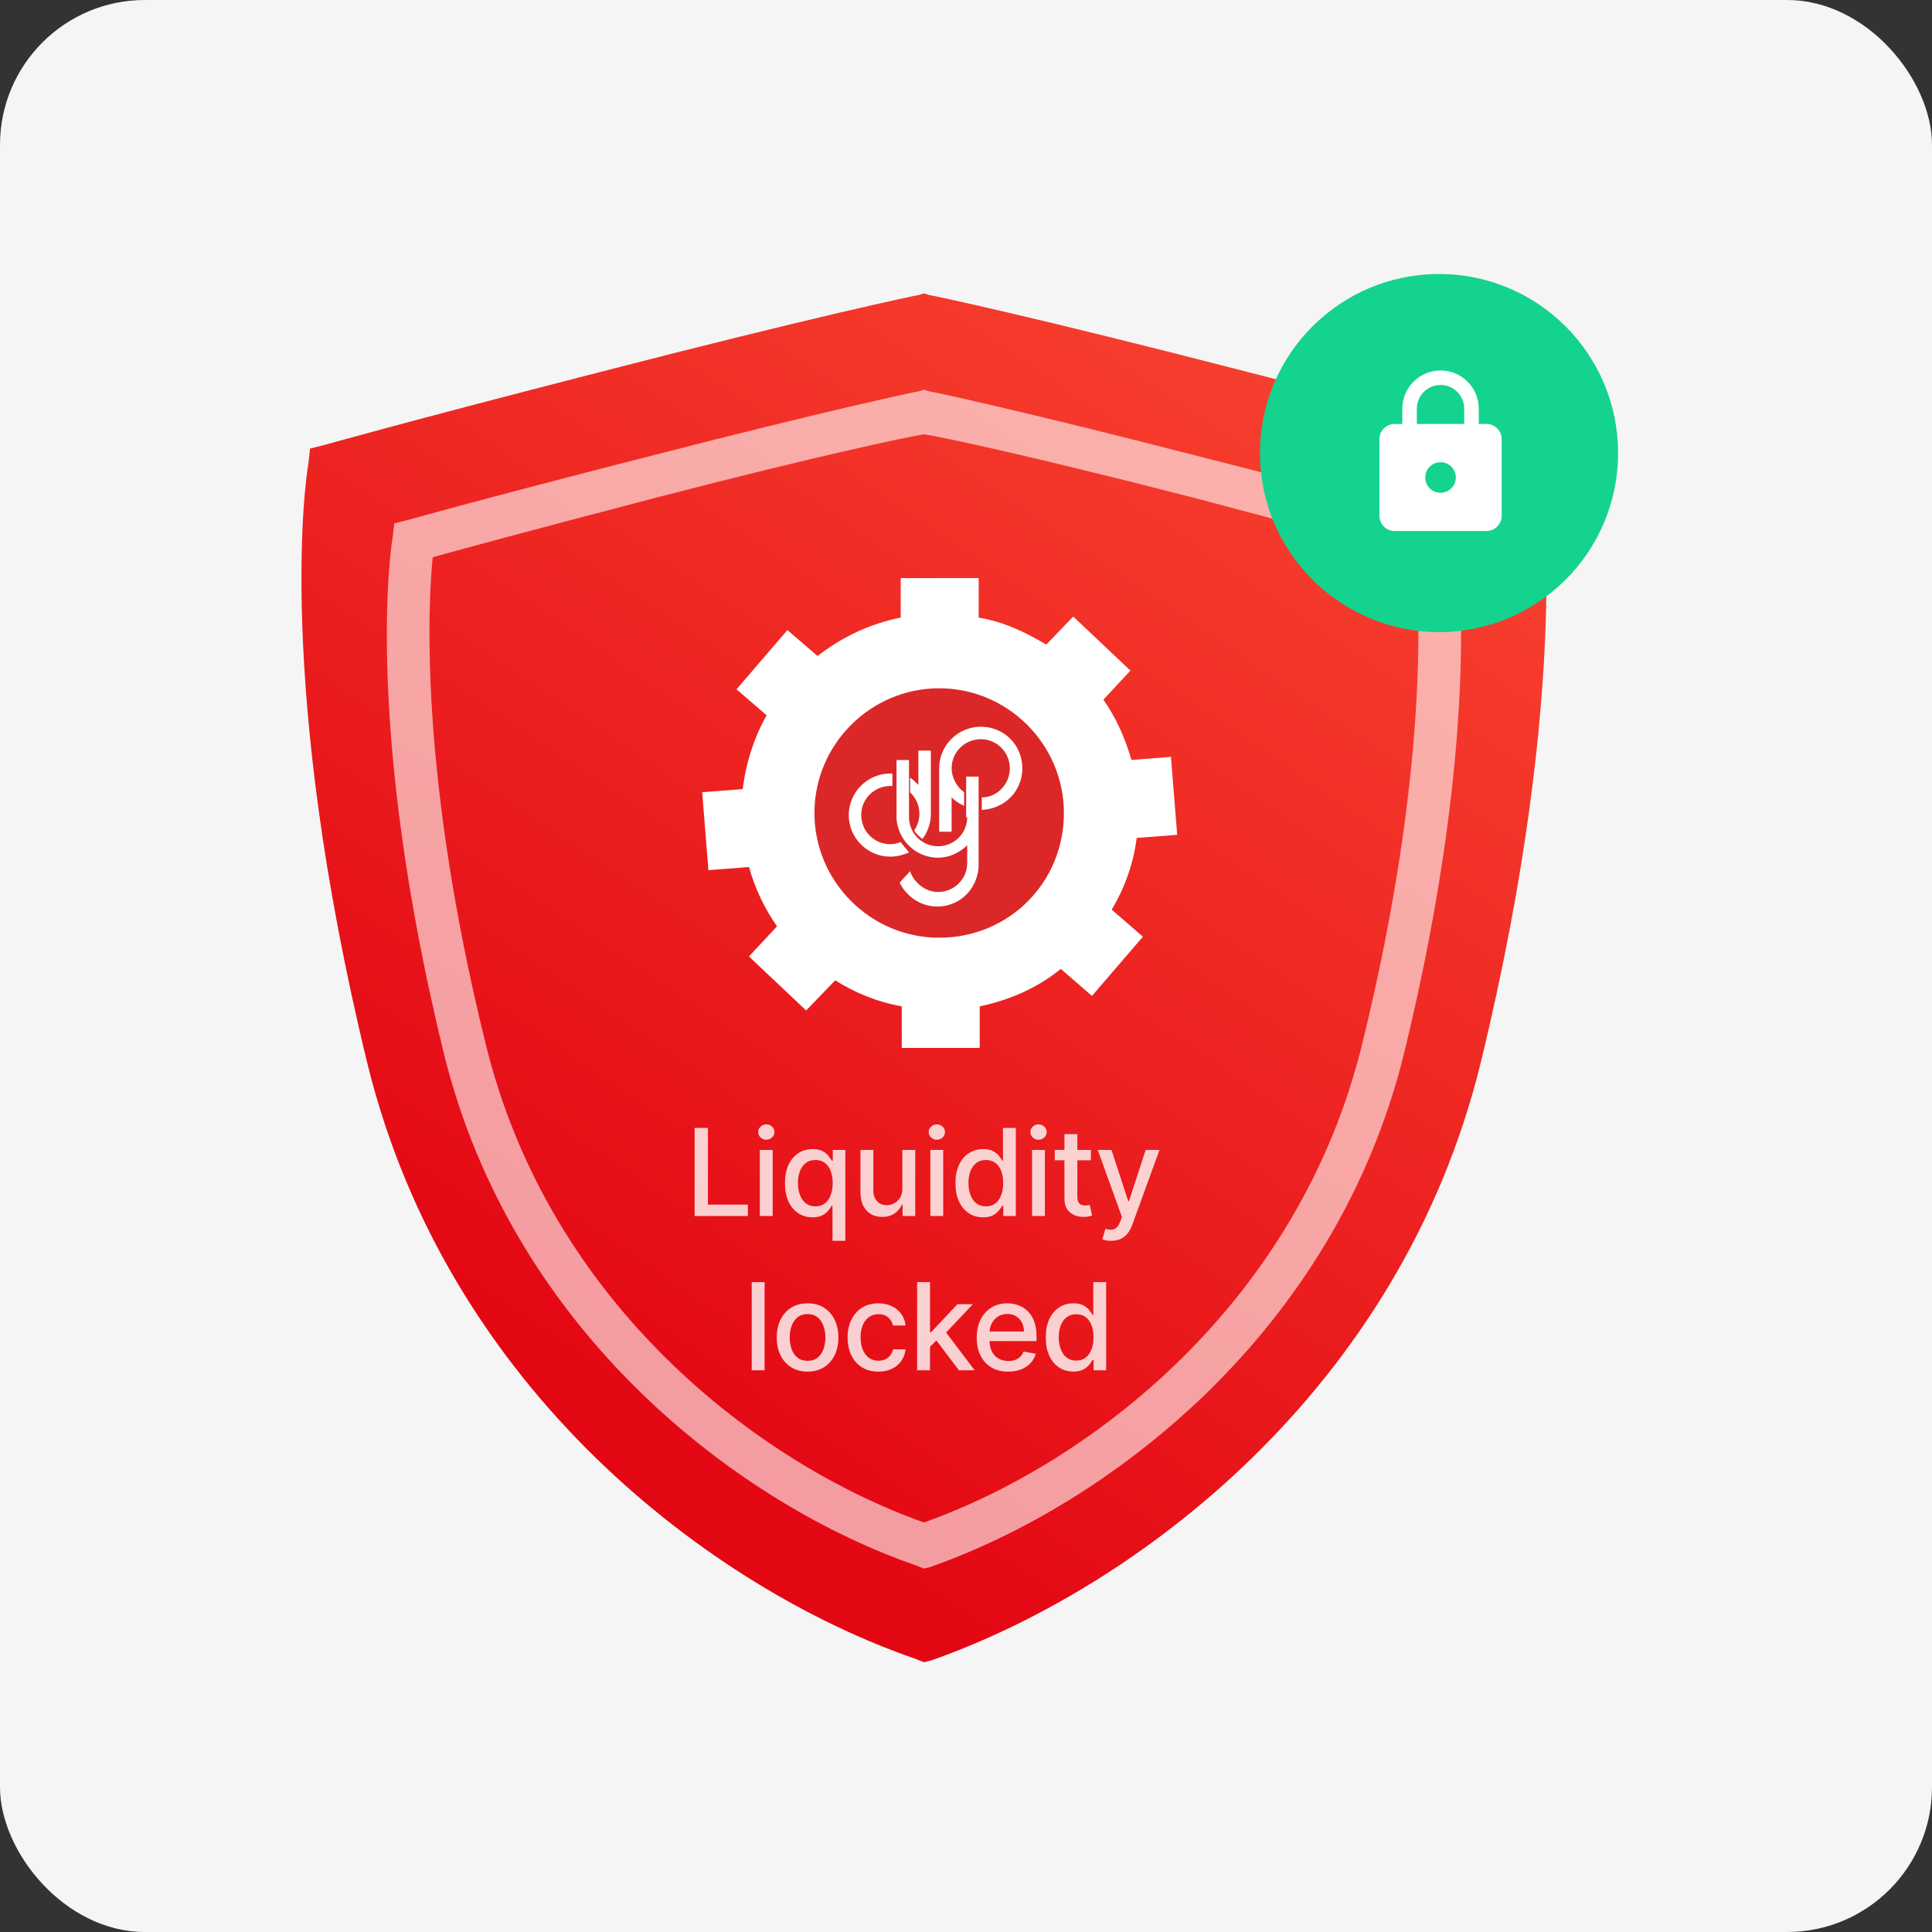 <svg width="80" height="80" viewBox="0 0 80 80" fill="none" xmlns="http://www.w3.org/2000/svg">
<rect x="0" y="0" width="80" height="80" fill="#333333" stroke="none"/>
<rect width="80" height="80" rx="6" fill="#F5F5F5"/>
<path d="M38.259 68.83L37.889 68.682C29.539 65.8 18.528 57.597 15.203 43.998C11.36 28.182 12.69 19.609 12.764 19.239L12.838 18.574L13.429 18.427C13.429 18.427 16.533 17.54 24.883 15.396C33.751 13.105 37.963 12.218 38.037 12.218L38.259 12.145L38.481 12.218C38.555 12.218 42.767 13.105 51.635 15.396C60.059 17.54 63.089 18.427 63.089 18.427L63.68 18.574L63.754 19.239C63.828 19.609 65.158 28.182 61.315 43.998C57.99 57.597 46.979 65.8 38.555 68.756L38.259 68.83Z" fill="url(#paint0_linear_391_5434)"/>
<path opacity="0.6" d="M38.258 64.952L37.94 64.824C30.735 62.342 21.234 55.278 18.365 43.567C15.049 29.947 16.197 22.564 16.261 22.246L16.324 21.673L16.834 21.546C16.834 21.546 19.512 20.782 26.718 18.936C34.369 16.963 38.003 16.199 38.067 16.199L38.258 16.136L38.45 16.199C38.514 16.199 42.148 16.963 49.799 18.936C57.068 20.782 59.682 21.546 59.682 21.546L60.193 21.673L60.256 22.246C60.32 22.564 61.468 29.947 58.152 43.567C55.283 55.278 45.782 62.342 38.514 64.888L38.258 64.952ZM17.918 23.073C17.727 24.982 17.345 31.983 20.086 43.121C22.701 54.005 31.436 60.624 38.258 63.042C45.081 60.624 53.816 54.005 56.431 43.121C59.172 31.92 58.79 24.982 58.599 23.073C57.515 22.755 54.645 21.991 49.353 20.591C42.658 18.872 39.087 18.109 38.258 17.982C37.493 18.109 33.859 18.872 27.228 20.591C21.872 21.991 19.066 22.755 17.918 23.073Z" fill="white"/>
<circle cx="59.587" cy="18.76" r="7.414" fill="#13D38E"/>
<g clip-path="url(#clip0_391_5434)">
<path d="M61.549 17.556H61.233V16.923C61.233 16.049 60.523 15.34 59.65 15.34C58.776 15.34 58.067 16.049 58.067 16.923V17.556H57.75C57.401 17.556 57.117 17.839 57.117 18.189V21.355C57.117 21.704 57.401 21.988 57.75 21.988H61.549C61.899 21.988 62.182 21.704 62.182 21.355V18.189C62.182 17.839 61.899 17.556 61.549 17.556ZM59.65 20.405C59.3 20.405 59.017 20.122 59.017 19.772C59.017 19.422 59.3 19.139 59.65 19.139C59.999 19.139 60.283 19.422 60.283 19.772C60.283 20.122 59.999 20.405 59.65 20.405ZM60.631 17.556H58.668V16.923C58.668 16.381 59.108 15.941 59.65 15.941C60.191 15.941 60.631 16.381 60.631 16.923V17.556Z" fill="white"/>
</g>
<g opacity="0.8">
<path d="M28.764 50.353V46.704H29.314V49.88H30.968V50.353H28.764Z" fill="white"/>
<path d="M31.463 50.353V47.616H31.996V50.353H31.463ZM31.732 47.194C31.64 47.194 31.56 47.163 31.494 47.101C31.428 47.038 31.395 46.963 31.395 46.877C31.395 46.789 31.428 46.714 31.494 46.652C31.56 46.589 31.64 46.558 31.732 46.558C31.825 46.558 31.904 46.589 31.969 46.652C32.036 46.714 32.069 46.789 32.069 46.877C32.069 46.963 32.036 47.038 31.969 47.101C31.904 47.163 31.825 47.194 31.732 47.194Z" fill="white"/>
<path d="M34.471 51.38V49.928H34.439C34.407 49.986 34.36 50.052 34.3 50.127C34.24 50.202 34.158 50.267 34.054 50.323C33.949 50.379 33.814 50.407 33.647 50.407C33.426 50.407 33.229 50.351 33.056 50.238C32.883 50.124 32.748 49.962 32.649 49.751C32.552 49.54 32.503 49.286 32.503 48.99C32.503 48.694 32.553 48.441 32.651 48.231C32.751 48.021 32.888 47.86 33.061 47.748C33.234 47.636 33.431 47.581 33.651 47.581C33.821 47.581 33.957 47.609 34.061 47.666C34.165 47.722 34.246 47.787 34.303 47.862C34.361 47.937 34.407 48.003 34.439 48.06H34.483V47.616H35.004V51.38H34.471ZM33.765 49.953C33.918 49.953 34.048 49.912 34.154 49.831C34.26 49.749 34.341 49.636 34.396 49.491C34.452 49.346 34.48 49.177 34.48 48.985C34.48 48.795 34.452 48.628 34.398 48.486C34.343 48.343 34.263 48.232 34.157 48.153C34.051 48.073 33.921 48.033 33.765 48.033C33.605 48.033 33.471 48.075 33.364 48.158C33.257 48.241 33.176 48.355 33.122 48.498C33.068 48.642 33.041 48.804 33.041 48.985C33.041 49.168 33.069 49.332 33.123 49.478C33.178 49.625 33.259 49.74 33.366 49.826C33.474 49.91 33.607 49.953 33.765 49.953Z" fill="white"/>
<path d="M37.364 49.218V47.616H37.898V50.353H37.374V49.88H37.346C37.283 50.026 37.182 50.147 37.043 50.245C36.905 50.341 36.733 50.389 36.528 50.389C36.352 50.389 36.196 50.351 36.061 50.273C35.927 50.195 35.821 50.079 35.744 49.926C35.668 49.773 35.63 49.583 35.63 49.357V47.616H36.163V49.293C36.163 49.48 36.214 49.628 36.318 49.739C36.421 49.849 36.555 49.904 36.72 49.904C36.82 49.904 36.919 49.88 37.018 49.83C37.118 49.78 37.2 49.704 37.266 49.603C37.332 49.502 37.365 49.374 37.364 49.218Z" fill="white"/>
<path d="M38.524 50.353V47.616H39.057V50.353H38.524ZM38.793 47.194C38.7 47.194 38.621 47.163 38.554 47.101C38.489 47.038 38.456 46.963 38.456 46.877C38.456 46.789 38.489 46.714 38.554 46.652C38.621 46.589 38.7 46.558 38.793 46.558C38.886 46.558 38.965 46.589 39.03 46.652C39.097 46.714 39.13 46.789 39.13 46.877C39.13 46.963 39.097 47.038 39.03 47.101C38.965 47.163 38.886 47.194 38.793 47.194Z" fill="white"/>
<path d="M40.708 50.407C40.487 50.407 40.29 50.351 40.116 50.238C39.944 50.124 39.809 49.962 39.71 49.751C39.613 49.54 39.564 49.286 39.564 48.99C39.564 48.694 39.613 48.441 39.712 48.231C39.812 48.021 39.948 47.86 40.122 47.748C40.295 47.636 40.492 47.581 40.712 47.581C40.882 47.581 41.018 47.609 41.121 47.666C41.226 47.722 41.307 47.787 41.364 47.862C41.422 47.937 41.467 48.003 41.499 48.06H41.531V46.704H42.064V50.353H41.544V49.928H41.499C41.467 49.986 41.421 50.052 41.36 50.127C41.301 50.202 41.219 50.267 41.114 50.323C41.01 50.379 40.874 50.407 40.708 50.407ZM40.826 49.953C40.979 49.953 41.108 49.912 41.214 49.831C41.321 49.749 41.402 49.636 41.456 49.491C41.512 49.346 41.54 49.177 41.54 48.985C41.54 48.795 41.513 48.628 41.458 48.486C41.404 48.343 41.323 48.232 41.218 48.153C41.112 48.073 40.981 48.033 40.826 48.033C40.665 48.033 40.532 48.075 40.425 48.158C40.318 48.241 40.237 48.355 40.182 48.498C40.129 48.642 40.102 48.804 40.102 48.985C40.102 49.168 40.129 49.332 40.184 49.478C40.239 49.625 40.319 49.74 40.426 49.826C40.535 49.91 40.668 49.953 40.826 49.953Z" fill="white"/>
<path d="M42.734 50.353V47.616H43.267V50.353H42.734ZM43.004 47.194C42.911 47.194 42.831 47.163 42.765 47.101C42.699 47.038 42.667 46.963 42.667 46.877C42.667 46.789 42.699 46.714 42.765 46.652C42.831 46.589 42.911 46.558 43.004 46.558C43.096 46.558 43.175 46.589 43.24 46.652C43.307 46.714 43.34 46.789 43.34 46.877C43.34 46.963 43.307 47.038 43.24 47.101C43.175 47.163 43.096 47.194 43.004 47.194Z" fill="white"/>
<path d="M45.172 47.616V48.044H43.676V47.616H45.172ZM44.077 46.96H44.61V49.55C44.61 49.653 44.626 49.731 44.657 49.783C44.687 49.834 44.727 49.869 44.776 49.888C44.826 49.906 44.88 49.915 44.938 49.915C44.981 49.915 45.018 49.912 45.05 49.906C45.082 49.9 45.107 49.895 45.125 49.892L45.221 50.332C45.191 50.344 45.147 50.356 45.09 50.368C45.032 50.381 44.961 50.388 44.876 50.389C44.736 50.392 44.605 50.367 44.484 50.314C44.362 50.262 44.264 50.181 44.19 50.072C44.115 49.963 44.077 49.825 44.077 49.66V46.96Z" fill="white"/>
<path d="M46.008 51.38C45.928 51.38 45.855 51.373 45.79 51.36C45.725 51.349 45.676 51.336 45.644 51.321L45.772 50.885C45.87 50.911 45.956 50.922 46.032 50.919C46.108 50.915 46.176 50.886 46.234 50.833C46.293 50.779 46.346 50.692 46.391 50.571L46.457 50.389L45.455 47.616H46.025L46.718 49.74H46.747L47.44 47.616H48.012L46.884 50.719C46.832 50.861 46.766 50.982 46.685 51.081C46.604 51.18 46.508 51.255 46.396 51.305C46.284 51.355 46.155 51.38 46.008 51.38Z" fill="white"/>
<path d="M31.66 53.091V56.741H31.127V53.091H31.66Z" fill="white"/>
<path d="M33.439 56.796C33.182 56.796 32.959 56.737 32.767 56.62C32.576 56.502 32.428 56.337 32.322 56.126C32.216 55.914 32.163 55.667 32.163 55.385C32.163 55.1 32.216 54.852 32.322 54.639C32.428 54.427 32.576 54.262 32.767 54.144C32.959 54.026 33.182 53.968 33.439 53.968C33.696 53.968 33.92 54.026 34.111 54.144C34.302 54.262 34.451 54.427 34.556 54.639C34.662 54.852 34.715 55.1 34.715 55.385C34.715 55.667 34.662 55.914 34.556 56.126C34.451 56.337 34.302 56.502 34.111 56.62C33.92 56.737 33.696 56.796 33.439 56.796ZM33.441 56.349C33.607 56.349 33.745 56.305 33.854 56.217C33.964 56.129 34.044 56.012 34.097 55.866C34.15 55.719 34.177 55.559 34.177 55.383C34.177 55.208 34.15 55.048 34.097 54.901C34.044 54.754 33.964 54.636 33.854 54.547C33.745 54.458 33.607 54.413 33.441 54.413C33.273 54.413 33.134 54.458 33.024 54.547C32.915 54.636 32.833 54.754 32.78 54.901C32.727 55.048 32.701 55.208 32.701 55.383C32.701 55.559 32.727 55.719 32.78 55.866C32.833 56.012 32.915 56.129 33.024 56.217C33.134 56.305 33.273 56.349 33.441 56.349Z" fill="white"/>
<path d="M36.373 56.796C36.108 56.796 35.88 56.736 35.688 56.616C35.498 56.495 35.352 56.328 35.25 56.115C35.148 55.903 35.097 55.659 35.097 55.385C35.097 55.106 35.149 54.861 35.253 54.648C35.358 54.435 35.505 54.268 35.695 54.148C35.886 54.028 36.109 53.968 36.367 53.968C36.575 53.968 36.761 54.006 36.923 54.084C37.086 54.16 37.217 54.267 37.317 54.404C37.418 54.542 37.478 54.703 37.497 54.887H36.978C36.95 54.759 36.885 54.648 36.782 54.556C36.681 54.463 36.546 54.417 36.376 54.417C36.228 54.417 36.098 54.456 35.986 54.534C35.875 54.612 35.789 54.722 35.727 54.866C35.666 55.008 35.635 55.177 35.635 55.372C35.635 55.572 35.665 55.744 35.726 55.889C35.786 56.034 35.872 56.146 35.982 56.226C36.094 56.305 36.225 56.345 36.376 56.345C36.477 56.345 36.569 56.327 36.651 56.29C36.734 56.252 36.803 56.198 36.859 56.128C36.916 56.057 36.956 55.973 36.978 55.874H37.497C37.478 56.052 37.42 56.21 37.324 56.349C37.228 56.488 37.099 56.597 36.938 56.676C36.777 56.756 36.589 56.796 36.373 56.796Z" fill="white"/>
<path d="M38.467 55.812L38.463 55.162H38.556L39.647 54.003H40.285L39.041 55.322H38.957L38.467 55.812ZM37.977 56.741V53.091H38.51V56.741H37.977ZM39.705 56.741L38.725 55.44L39.092 55.067L40.359 56.741H39.705Z" fill="white"/>
<path d="M41.747 56.796C41.477 56.796 41.245 56.738 41.05 56.623C40.856 56.507 40.707 56.343 40.601 56.133C40.496 55.922 40.444 55.674 40.444 55.39C40.444 55.109 40.496 54.862 40.601 54.648C40.707 54.435 40.854 54.268 41.043 54.148C41.233 54.028 41.455 53.968 41.709 53.968C41.864 53.968 42.014 53.993 42.158 54.044C42.303 54.095 42.434 54.176 42.549 54.285C42.664 54.394 42.755 54.536 42.821 54.711C42.888 54.884 42.921 55.095 42.921 55.343V55.532H40.745V55.133H42.399C42.399 54.993 42.371 54.869 42.313 54.761C42.257 54.651 42.176 54.565 42.073 54.502C41.971 54.439 41.851 54.408 41.713 54.408C41.563 54.408 41.433 54.445 41.321 54.518C41.21 54.591 41.125 54.686 41.064 54.803C41.005 54.92 40.975 55.047 40.975 55.183V55.495C40.975 55.678 41.007 55.834 41.071 55.962C41.137 56.09 41.228 56.188 41.344 56.256C41.461 56.322 41.596 56.356 41.752 56.356C41.853 56.356 41.945 56.342 42.028 56.313C42.112 56.283 42.183 56.239 42.244 56.181C42.305 56.123 42.351 56.051 42.383 55.965L42.887 56.056C42.847 56.205 42.775 56.335 42.67 56.447C42.567 56.557 42.437 56.643 42.28 56.705C42.124 56.766 41.946 56.796 41.747 56.796Z" fill="white"/>
<path d="M44.447 56.794C44.226 56.794 44.029 56.738 43.855 56.625C43.683 56.511 43.547 56.349 43.449 56.138C43.351 55.927 43.303 55.673 43.303 55.377C43.303 55.081 43.352 54.828 43.451 54.618C43.55 54.408 43.687 54.247 43.861 54.135C44.034 54.023 44.231 53.968 44.45 53.968C44.62 53.968 44.757 53.996 44.86 54.053C44.965 54.109 45.046 54.174 45.103 54.249C45.161 54.324 45.206 54.39 45.238 54.447H45.27V53.091H45.803V56.741H45.283V56.315H45.238C45.206 56.373 45.16 56.44 45.099 56.514C45.04 56.589 44.958 56.654 44.853 56.71C44.749 56.766 44.613 56.794 44.447 56.794ZM44.565 56.34C44.718 56.34 44.847 56.299 44.953 56.218C45.06 56.136 45.141 56.023 45.195 55.878C45.251 55.733 45.279 55.565 45.279 55.372C45.279 55.182 45.252 55.016 45.197 54.873C45.142 54.73 45.062 54.619 44.956 54.54C44.851 54.46 44.72 54.42 44.565 54.42C44.404 54.42 44.27 54.462 44.163 54.545C44.057 54.628 43.976 54.742 43.921 54.886C43.868 55.029 43.841 55.191 43.841 55.372C43.841 55.555 43.868 55.719 43.923 55.866C43.977 56.012 44.058 56.128 44.165 56.213C44.273 56.297 44.406 56.34 44.565 56.34Z" fill="white"/>
</g>
<path d="M38.89 28.329C41.816 28.329 44.227 30.696 44.227 33.666C44.227 36.593 41.859 39.003 38.89 39.003C35.963 39.003 33.553 36.636 33.553 33.666C33.553 30.739 35.963 28.329 38.89 28.329Z" fill="#DB2728"/>
<path d="M37.297 34.87C37.167 34.913 37.038 34.956 36.866 34.956C36.178 34.956 35.661 34.397 35.661 33.751C35.661 33.062 36.221 32.546 36.866 32.546C36.909 32.546 36.952 32.546 36.952 32.546V32.029C36.909 32.029 36.866 32.029 36.866 32.029C35.919 32.029 35.145 32.804 35.145 33.751C35.145 34.698 35.919 35.472 36.866 35.472C37.167 35.472 37.426 35.386 37.641 35.3C37.512 35.128 37.383 34.999 37.297 34.87Z" fill="white"/>
<path d="M38.071 33.706C38.071 33.965 37.985 34.18 37.856 34.395C37.942 34.524 38.071 34.653 38.2 34.739C38.415 34.438 38.544 34.094 38.544 33.706V31.081H38.028V32.501C37.899 32.372 37.813 32.286 37.684 32.2V32.803C37.942 33.061 38.071 33.362 38.071 33.706Z" fill="white"/>
<path d="M40.61 30.093C39.663 30.093 38.889 30.867 38.889 31.814V34.44H39.405V33.019C39.534 33.149 39.706 33.278 39.922 33.364V32.804C39.62 32.589 39.405 32.202 39.405 31.814C39.405 31.126 39.965 30.609 40.61 30.609C41.299 30.609 41.815 31.169 41.815 31.814C41.815 32.46 41.299 33.019 40.653 33.019V33.536C41.6 33.493 42.332 32.761 42.332 31.814C42.332 30.867 41.6 30.093 40.61 30.093Z" fill="white"/>
<path d="M40.05 33.837C40.05 34.526 39.49 35.042 38.845 35.042C38.156 35.042 37.639 34.483 37.639 33.837V31.943V31.47H37.123V31.943V31.986V33.923C37.209 34.827 37.941 35.515 38.845 35.515C39.318 35.515 39.748 35.3 40.05 34.999V35.731C40.05 36.419 39.49 36.936 38.845 36.936C38.5 36.936 38.156 36.764 37.941 36.505C37.812 36.376 37.726 36.204 37.683 36.075L37.252 36.548C37.338 36.721 37.424 36.85 37.553 36.979C37.855 37.323 38.328 37.538 38.802 37.538C39.533 37.538 40.136 37.108 40.394 36.462C40.48 36.247 40.523 36.032 40.523 35.817V34.138V33.837V32.158H40.007V33.837H40.05Z" fill="white"/>
<path d="M47.067 34.697L48.745 34.568L48.487 31.34L46.851 31.469C46.593 30.566 46.206 29.705 45.689 28.973L46.808 27.768L44.441 25.53L43.322 26.692C42.461 26.175 41.557 25.745 40.525 25.573V23.938H37.297V25.573C36.005 25.831 34.843 26.391 33.853 27.165L32.605 26.09L30.497 28.543L31.745 29.619C31.228 30.523 30.884 31.599 30.755 32.675L29.076 32.804L29.334 36.032L31.013 35.902C31.271 36.806 31.659 37.624 32.175 38.356L31.013 39.604L33.38 41.842L34.585 40.594C35.403 41.11 36.35 41.498 37.34 41.67V43.391H40.568V41.67C41.816 41.411 42.978 40.895 43.925 40.12L45.216 41.239L47.325 38.786L46.034 37.667C46.55 36.806 46.937 35.773 47.067 34.697ZM38.889 38.829C36.048 38.829 33.724 36.505 33.724 33.664C33.724 30.824 36.048 28.5 38.889 28.5C41.73 28.5 44.054 30.824 44.054 33.664C44.054 36.548 41.773 38.829 38.889 38.829Z" fill="white"/>
<defs>
<linearGradient id="paint0_linear_391_5434" x1="30.169" y1="62.615" x2="67.281" y2="7.374" gradientUnits="userSpaceOnUse">
<stop stop-color="#E30613"/>
<stop offset="1" stop-color="#FC4F36"/>
</linearGradient>
<clipPath id="clip0_391_5434">
<rect width="7.597" height="7.597" fill="white" transform="translate(55.852 15.023)"/>
</clipPath>
</defs>
</svg>
